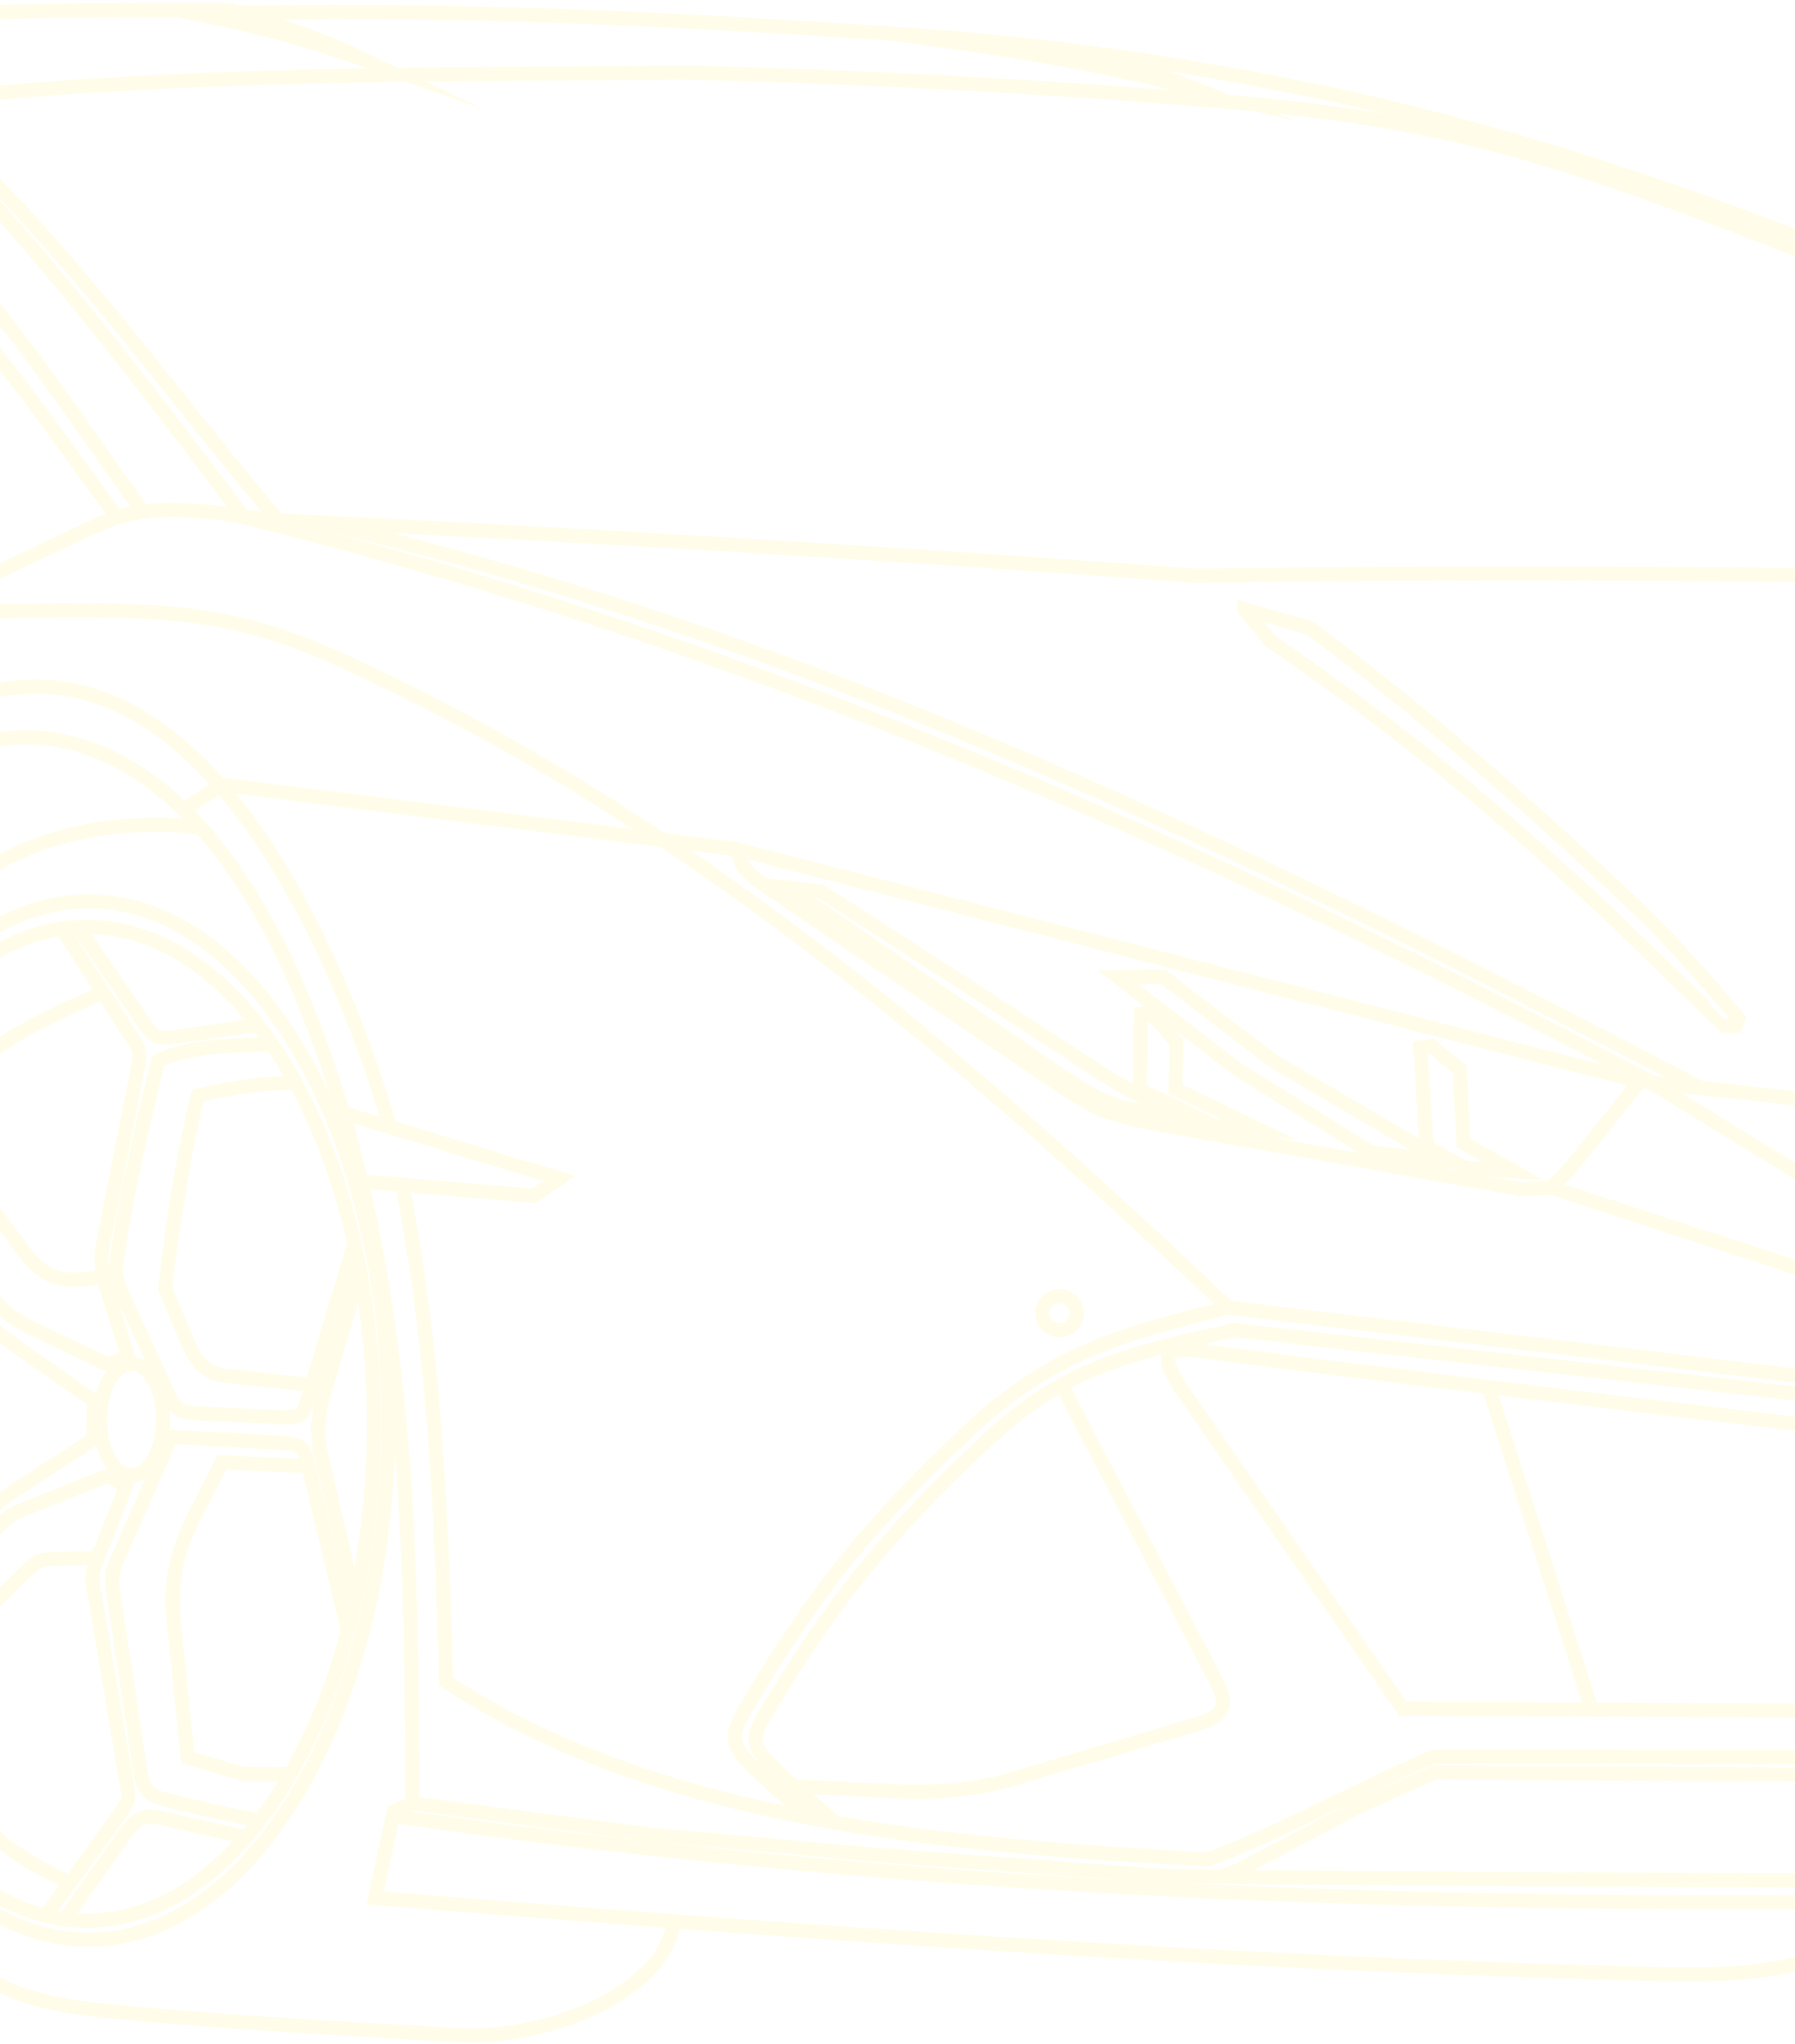 <svg width="360" height="410" viewBox="0 0 360 410" fill="none" xmlns="http://www.w3.org/2000/svg">
<g opacity="0.1">
<path fill-rule="evenodd" clip-rule="evenodd" d="M179.722 6.792C206.969 8.597 229.235 11.628 253.475 16.194C289.064 22.892 320.74 32.62 352.92 44.69C401.074 62.752 447.105 85.897 493.317 108.356C515.361 112.652 523.631 116.327 543.716 126.777C616.381 151.59 646.945 185.958 687.479 242.535C695.075 253.142 682.751 258.917 679.483 273.634C685.5 291.818 690.344 309.763 695.47 328.205C698.871 329.825 698.279 330.071 700.258 333.778L707.983 348.25L714.125 350.801L714.588 353.235C710.748 357.313 692.577 363.661 682.248 366.26C669.843 369.383 644.212 366.937 630.817 365.982C555.113 374.695 491.584 380.345 415.707 382.739C404.536 383.089 393.667 383.492 382.988 386.998C358.92 394.897 355.027 396.501 330.323 395.884C244.372 393.745 161.225 387.559 75.252 380.695L78.96 363.314L82.668 361.694C82.668 306.624 81.612 250.534 60.503 199.833C54.756 186.034 45.946 170.007 33.651 159.472C13.589 142.28 -10.925 144.086 -26.799 165.65C-46.442 192.329 -51.947 242.486 -52.1 266.997C-52.261 293.24 -48.122 319.447 -39.163 343.857L-231.092 302.203C-239.531 317.179 -243.364 318.734 -260.128 319.601C-278.078 320.527 -294.67 320.66 -312.486 320.58C-330.658 320.495 -339.096 313.334 -343.961 302.074C-354.036 278.756 -353.955 241.483 -352.468 215.852C-354.463 200.341 -354.257 186.095 -353.278 171.059C-352.855 164.53 -352.081 159.815 -350.916 154.794C-346.81 137.07 -341.079 120.168 -332.378 104.447C-325.898 92.74 -322.219 89.733 -309.947 87.299L-305.893 84.111C-263.228 69.261 -221.211 53.117 -178.819 37.718C-145.656 25.672 -121.146 18.97 -90.715 12.615C-40.783 2.197 -5.416 2 44.822 2L49.223 2.58C94.363 1.811 134.522 3.797 179.718 6.796L179.722 6.792Z" stroke="#FFE71D" stroke-width="2.83" stroke-miterlimit="22.93"/>
<path d="M138.789 14.57C175.369 15.521 210.273 17.383 246.447 20.442C274.584 22.824 295.786 26.745 322.658 36.014C377.897 55.068 434.712 81.855 483.947 110.275" stroke="#FFE71D" stroke-width="2.83" stroke-miterlimit="22.93"/>
<path d="M493.317 108.356L494.719 109.811L430.88 116.416C367.004 115.183 303.822 114.51 239.934 115.49C178.4 110.92 117.33 107.317 55.711 104.367C34.69 79.316 17.619 55.257 -5.537 32.161C-15.64 22.082 -16.773 19.97 -1.108 18.632C46.486 14.566 90.856 14.925 138.789 14.574" stroke="#FFE71D" stroke-width="2.83" stroke-miterlimit="22.93"/>
<path d="M55.711 104.367C49.227 103.96 34.082 100.261 23.471 103.795C15.387 106.491 3.8 113.592 -31.422 128.757C-41.009 127.298 -51.012 125.219 -61.204 122.764M-155.756 94.981C-171.767 87.22 -186.339 71.696 -184.949 61.496L-179.44 46.38L-152.193 35.265C-124.882 27.241 -99.191 19.197 -70.328 19.282C-58.544 19.314 -44.298 23.401 -33.957 30.034C-9.063 46.001 11.401 78.765 28.617 102.643" stroke="#FFE71D" stroke-width="2.83" stroke-miterlimit="22.93"/>
<path d="M-78.174 10.161C-36.62 9.371 -24.148 15.807 -5.469 36.264C14.315 57.929 31.217 80.299 48.82 103.665" stroke="#FFE71D" stroke-width="2.83" stroke-miterlimit="22.93"/>
<path d="M23.47 103.793C7.999 82.401 -8.395 58.886 -27.896 41.17C-47.152 23.68 -63.042 20.658 -97.918 25.59C-114.473 27.932 -121.735 29.036 -132.983 36.54C-147.563 50.572 -158.372 67.39 -168.213 82.696" stroke="#FFE71D" stroke-width="2.83" stroke-miterlimit="22.93"/>
<path d="M35.435 2.004C49.746 4.833 59.503 7.231 73.249 12.059C64.798 7.997 57.782 5.824 49.226 2.58" stroke="#FFE71D" stroke-width="2.83" stroke-miterlimit="22.93"/>
<path d="M178.453 6.707C200.912 9.669 217.963 12.22 239.629 17.733C231.029 14.296 223.513 12.268 214.953 10.088" stroke="#FFE71D" stroke-width="2.83" stroke-miterlimit="22.93"/>
<path d="M135.12 385.349C133.641 399.272 110.307 409.166 91.878 408.175C73.803 407.203 37.235 405.148 17.81 402.94C-11.234 399.639 -23.8 381.802 -39.166 343.848" stroke="#FFE71D" stroke-width="2.83" stroke-miterlimit="22.93"/>
<path d="M-39.167 343.85C-54.639 282.513 -48.316 156.165 40.518 165.978" stroke="#FFE71D" stroke-width="2.83" stroke-miterlimit="22.93"/>
<path d="M-58.225 261.968C-55.823 223.623 -46.231 140.145 5.518 137.763C45.008 135.946 69.365 195.594 78.243 226.053" stroke="#FFE71D" stroke-width="2.83" stroke-miterlimit="22.93"/>
<path d="M68.772 223.207L112.191 236.365L107.093 239.839L72.443 236.965" stroke="#FFE71D" stroke-width="2.83" stroke-miterlimit="22.93"/>
<path d="M80.693 237.68C87.472 272.438 88.511 305.339 89.483 337.281C132.543 365.745 191.575 370.17 242.192 372.967C256.381 367.809 272.775 358.588 287.61 352.341L379.2 352.45C390.77 352.462 400.381 351.757 411.815 349.907L383.194 343.185L281.351 342.722L237.722 279.701C229.691 268.098 236.457 270.464 248.789 272.027C301.026 278.657 352.094 284.633 404.391 290.795L424.215 288.849L429.659 289.429L441.709 294.527C498.464 295.067 561.106 294.063 618.836 288.26C624.425 287.7 629.189 287.156 634.682 286.012L642.214 278.306C656.146 273.664 676.904 262.875 688.68 254.34" stroke="#FFE71D" stroke-width="2.83" stroke-miterlimit="22.93"/>
<path d="M162.961 364.741C158.084 360.921 154.018 357.443 149.952 353.288C146.224 349.475 146.974 347.118 149.565 342.701C163.593 318.791 174.918 305.222 194.117 287.091C210.458 271.656 224.583 267.642 246.297 262.258L427.97 284.04L449.405 289.835L524.484 290.533L577.317 288.679L629.687 283.117L634.439 282.537L640.927 275.932C659.812 268.069 672.716 261.907 689.815 250.547" stroke="#FFE71D" stroke-width="2.83" stroke-miterlimit="22.93"/>
<path d="M167.645 365.594C162.386 361.173 158.178 357.663 153.625 352.915C150.276 349.421 151.444 347.322 153.721 343.473C167.411 320.353 179.348 306.24 198.156 288.713C213.885 274.056 226.753 271.469 247.512 266.754L427.218 287.117L457.688 294.642" stroke="#FFE71D" stroke-width="2.83" stroke-miterlimit="22.93"/>
<path d="M36.766 162.318L44.56 157.418L147.635 170.33L328.848 216.909L468.347 231.973L471.982 227.254C476.177 221.805 476.246 222.265 483.113 222.168L513.588 221.733C520.846 221.628 524.001 223.099 530.626 225.686L540.186 229.422C568.746 225.94 589.344 221.93 616.252 211.347C619.887 194.325 620.375 184.238 617.469 167.03C629.374 175.883 653.61 200.865 657.733 214.999L646.287 227.729C643.374 230.97 642.374 230.97 639.082 228.495L616.256 211.347" stroke="#FFE71D" stroke-width="2.83" stroke-miterlimit="22.93"/>
<path d="M64.158 104.77C164.586 128.474 250.219 170.733 341.16 218.234" stroke="#FFE71D" stroke-width="2.83" stroke-miterlimit="22.93"/>
<path d="M147.635 170.324L149.053 173.863L151.455 176.297L213.618 218.442L220.509 222.497L227.461 224.641L305.151 238.544L311.059 238.198L314.416 234.949L328.848 216.903" stroke="#FFE71D" stroke-width="2.83" stroke-miterlimit="22.93"/>
<path fill-rule="evenodd" clip-rule="evenodd" d="M158 178.062L164.722 178.873L190.732 195.617L222.536 216.356L227.115 218.963L238.528 224.412L224.507 222.034L219.812 220.007L213.384 216.126L158 178.062Z" stroke="#FFE71D" stroke-width="2.83" stroke-miterlimit="22.93"/>
<path fill-rule="evenodd" clip-rule="evenodd" d="M228.852 203.323L230.706 203.094L235.916 209.002L235.804 218.5L252.488 226.524L243.505 225.775L228.59 218.533L228.852 203.323Z" stroke="#FFE71D" stroke-width="2.83" stroke-miterlimit="22.93"/>
<path fill-rule="evenodd" clip-rule="evenodd" d="M224.164 195.982L233.28 195.938L255.526 212.912L289.418 232.84L275.047 231.16L248.171 214.476L224.164 195.982Z" stroke="#FFE71D" stroke-width="2.83" stroke-miterlimit="22.93"/>
<path fill-rule="evenodd" clip-rule="evenodd" d="M284.869 210.1L287.07 209.754L292.748 214.505L293.501 229.219L303.435 234.869L293.618 234.2L286.489 230.146L285.969 228.062L284.869 210.1Z" stroke="#FFE71D" stroke-width="2.83" stroke-miterlimit="22.93"/>
<path fill-rule="evenodd" clip-rule="evenodd" d="M249.586 122.219L262.679 125.926C286.19 143.562 306.627 161.564 327.639 181.395C335.473 188.786 341.627 196.105 348.651 204.249L348.071 205.757H345.871C345.798 205.757 324.399 184.934 322.807 183.447C301.291 163.349 281.157 146.637 254.801 128.594L249.586 122.223V122.219Z" stroke="#FFE71D" stroke-width="2.83" stroke-miterlimit="22.93"/>
<path d="M46.836 103.254C148.714 128.167 238.93 168.391 331.568 217.202" stroke="#FFE71D" stroke-width="2.83" stroke-miterlimit="22.93"/>
<path d="M329.094 215.891L449.41 289.833" stroke="#FFE71D" stroke-width="2.83" stroke-miterlimit="22.93"/>
<path d="M311.061 238.199L352.856 251.817L387.844 263.403L413.334 277.306L427.975 284.045" stroke="#FFE71D" stroke-width="2.83" stroke-miterlimit="22.93"/>
<path d="M-18.309 123.004C29.798 122.049 42.883 120.658 69.525 132.91C137.532 164.174 192.521 211.233 246.301 262.261" stroke="#FFE71D" stroke-width="2.83" stroke-miterlimit="22.93"/>
<path d="M212.832 277.645L242.259 334.04C245.314 339.892 247.885 343.491 240.276 345.756L202.088 357.112C195.873 358.934 187.06 359.627 180.568 359.317L159.16 358.293" stroke="#FFE71D" stroke-width="2.83" stroke-miterlimit="22.93"/>
<path d="M78.758 364.257C183.449 379.128 278.876 382.553 385.191 381.308C394.222 381.203 394.053 380.856 400.578 374.469L442.558 333.383C450.574 325.537 454.04 325.307 465.38 324.852C511.181 323.006 556.978 321.132 602.779 319.226C610.005 318.923 613.052 318.807 619.157 322.764C635.233 333.186 650.063 343.623 665.663 354.94C669.701 357.869 669.597 358.361 664.603 358.716C576.806 364.922 489.069 370.052 401.106 373.953" stroke="#FFE71D" stroke-width="2.83" stroke-miterlimit="22.93"/>
<path d="M298.57 278.211L319.228 342.897" stroke="#FFE71D" stroke-width="2.83" stroke-miterlimit="22.93"/>
<path d="M82.664 361.694L130.444 367.977L176.906 372.148L232.633 376.202L244.916 376.436L248.97 374.812L272.606 362.298L287.9 355.464L295.896 355.58L370.511 355.927L396.928 355.464L408.631 354.42L411.875 352.566L411.815 349.91" stroke="#FFE71D" stroke-width="2.83" stroke-miterlimit="22.93"/>
<path d="M244.916 376.434C289.444 376.894 333.947 377.055 378.47 377.208C392.587 377.256 392.797 377.236 402.816 367.443L441.149 329.996C448.705 322.618 449.024 322.573 459.558 322.094C506.362 319.95 553.187 318.446 600 316.339C608.007 315.98 608.878 315.714 616.93 318.197" stroke="#FFE71D" stroke-width="2.83" stroke-miterlimit="22.93"/>
<path d="M17.356 385.247C49.19 385.247 74.997 340.621 74.997 285.573C74.997 230.524 49.19 185.898 17.356 185.898C-14.478 185.898 -40.285 230.524 -40.285 285.573C-40.285 340.621 -14.478 385.247 17.356 385.247Z" stroke="#FFE71D" stroke-width="2.83" stroke-miterlimit="22.93"/>
<path d="M49.331 368.517L33.876 364.991C29.197 363.923 27.876 363.85 24.845 368.142L12.973 384.963" stroke="#FFE71D" stroke-width="2.83" stroke-miterlimit="22.93"/>
<path d="M9.205 384.254L23.685 364.305C26.433 360.517 25.845 360.211 25.051 355.548L19.22 321.221C18.45 316.699 18.067 316.36 19.78 312.016L25.236 298.173L21.702 295.973L5.34 302.493C1.572 303.996 0.907 304.75 -1.724 307.76L-20.879 329.659L-15.991 366.881" stroke="#FFE71D" stroke-width="2.83" stroke-miterlimit="22.93"/>
<path d="M-39.078 305.947L-25.84 322.18C-22.906 325.779 -22.599 325.884 -19.508 322.406L-4.529 305.56C-0.926 301.51 0.069 300.801 4.494 297.936L18.748 288.703L18.865 280.998L2.415 269.472C-1.41 266.792 -2.155 265.692 -4.928 262.065L-20.645 241.516L-28.435 248.701L-38.248 259.252" stroke="#FFE71D" stroke-width="2.83" stroke-miterlimit="22.93"/>
<path d="M52.085 365.132C45.097 363.823 39.072 362.505 32.418 360.748C28.38 359.68 28.348 356.597 27.747 352.631L22.996 321.266C22.315 316.768 22.085 315.813 24.048 311.642L34.353 288.184L56.07 289.376C61.592 289.679 60.999 290.581 62.244 295.736L69.805 326.968" stroke="#FFE71D" stroke-width="2.83" stroke-miterlimit="22.93"/>
<path d="M71.21 321.171L64.073 290.41L63.727 286.126L64.42 281.375L72.222 254.918" stroke="#FFE71D" stroke-width="2.83" stroke-miterlimit="22.93"/>
<path d="M-12.721 200.528L-19.004 236.189L-3.811 257.363C0.413 263.251 2.669 264.649 9.154 267.74L21.84 273.789L25.604 271.879L21.586 259.007C19.664 252.845 20.325 251.266 21.534 245.14L27.361 215.632C28.292 210.925 28.449 211.203 25.886 207.214L12.43 186.266" stroke="#FFE71D" stroke-width="2.83" stroke-miterlimit="22.93"/>
<path d="M15.69 185.941L28.009 203.911C30.601 207.691 30.673 208.586 35.36 207.921L51.762 205.6" stroke="#FFE71D" stroke-width="2.83" stroke-miterlimit="22.93"/>
<path d="M54.505 209.355C46.925 209.887 38.534 209.44 31.687 212.785C28.923 224.549 25.848 237.046 23.982 248.886C22.845 256.112 22.741 255.688 25.59 261.87L32.924 277.781C35.52 283.407 35.427 283.278 41.726 283.572L55.396 284.209C61.09 284.475 60.647 284.104 62.291 278.635L71.076 249.369" stroke="#FFE71D" stroke-width="2.83" stroke-miterlimit="22.93"/>
<path fill-rule="evenodd" clip-rule="evenodd" d="M26.384 273.535C29.886 273.535 32.727 278.544 32.727 284.726C32.727 290.908 29.886 295.922 26.384 295.922C22.882 295.922 20.041 290.908 20.041 284.726C20.041 278.544 22.882 273.535 26.384 273.535Z" stroke="#FFE71D" stroke-width="2.83" stroke-miterlimit="22.93"/>
<path d="M58.241 355.826L48.541 355.761L37.648 352.517L34.903 325.814C33.948 316.521 35.552 310.726 39.82 302.404L44.483 293.312L61.848 294.07" stroke="#FFE71D" stroke-width="2.83" stroke-miterlimit="22.93"/>
<path d="M14.017 377.682C2.894 372.161 0.476 370.254 -7.882 361.441C-9.027 351.724 -10.792 340.485 -10.433 330.736L5.022 315.337C7.162 313.206 8.077 312.742 11.103 312.674L19.594 312.488" stroke="#FFE71D" stroke-width="2.83" stroke-miterlimit="22.93"/>
<path d="M20.731 198.887C11.289 203.525 2.87 206.665 -5.105 213.6C-6.782 219.919 -8.035 225.815 -9.312 232.199L4.97 251.232C9.5 257.269 13.53 257.189 20.743 256.109" stroke="#FFE71D" stroke-width="2.83" stroke-miterlimit="22.93"/>
<path d="M62.546 277.799L45.326 275.937C40.478 275.413 38.841 272.189 37.112 268.01L33.131 258.382C34.606 245.365 36.637 232.433 39.676 219.682C48.102 217.832 53.386 217.236 59.294 217.191" stroke="#FFE71D" stroke-width="2.83" stroke-miterlimit="22.93"/>
<path fill-rule="evenodd" clip-rule="evenodd" d="M212.491 259.98C214.393 259.98 215.936 261.512 215.936 263.398C215.936 265.284 214.393 266.815 212.491 266.815C210.588 266.815 209.045 265.284 209.045 263.398C209.045 261.512 210.588 259.98 212.491 259.98Z" stroke="#FFE71D" stroke-width="2.83" stroke-miterlimit="22.93"/>
<path d="M17.777 389.052C50.995 389.052 77.924 342.429 77.924 284.917C77.924 227.404 50.995 180.781 17.777 180.781C-15.442 180.781 -42.371 227.404 -42.371 284.917C-42.371 342.429 -15.442 389.052 17.777 389.052Z" stroke="#FFE71D" stroke-width="2.83" stroke-miterlimit="22.93"/>
</g>
</svg>
